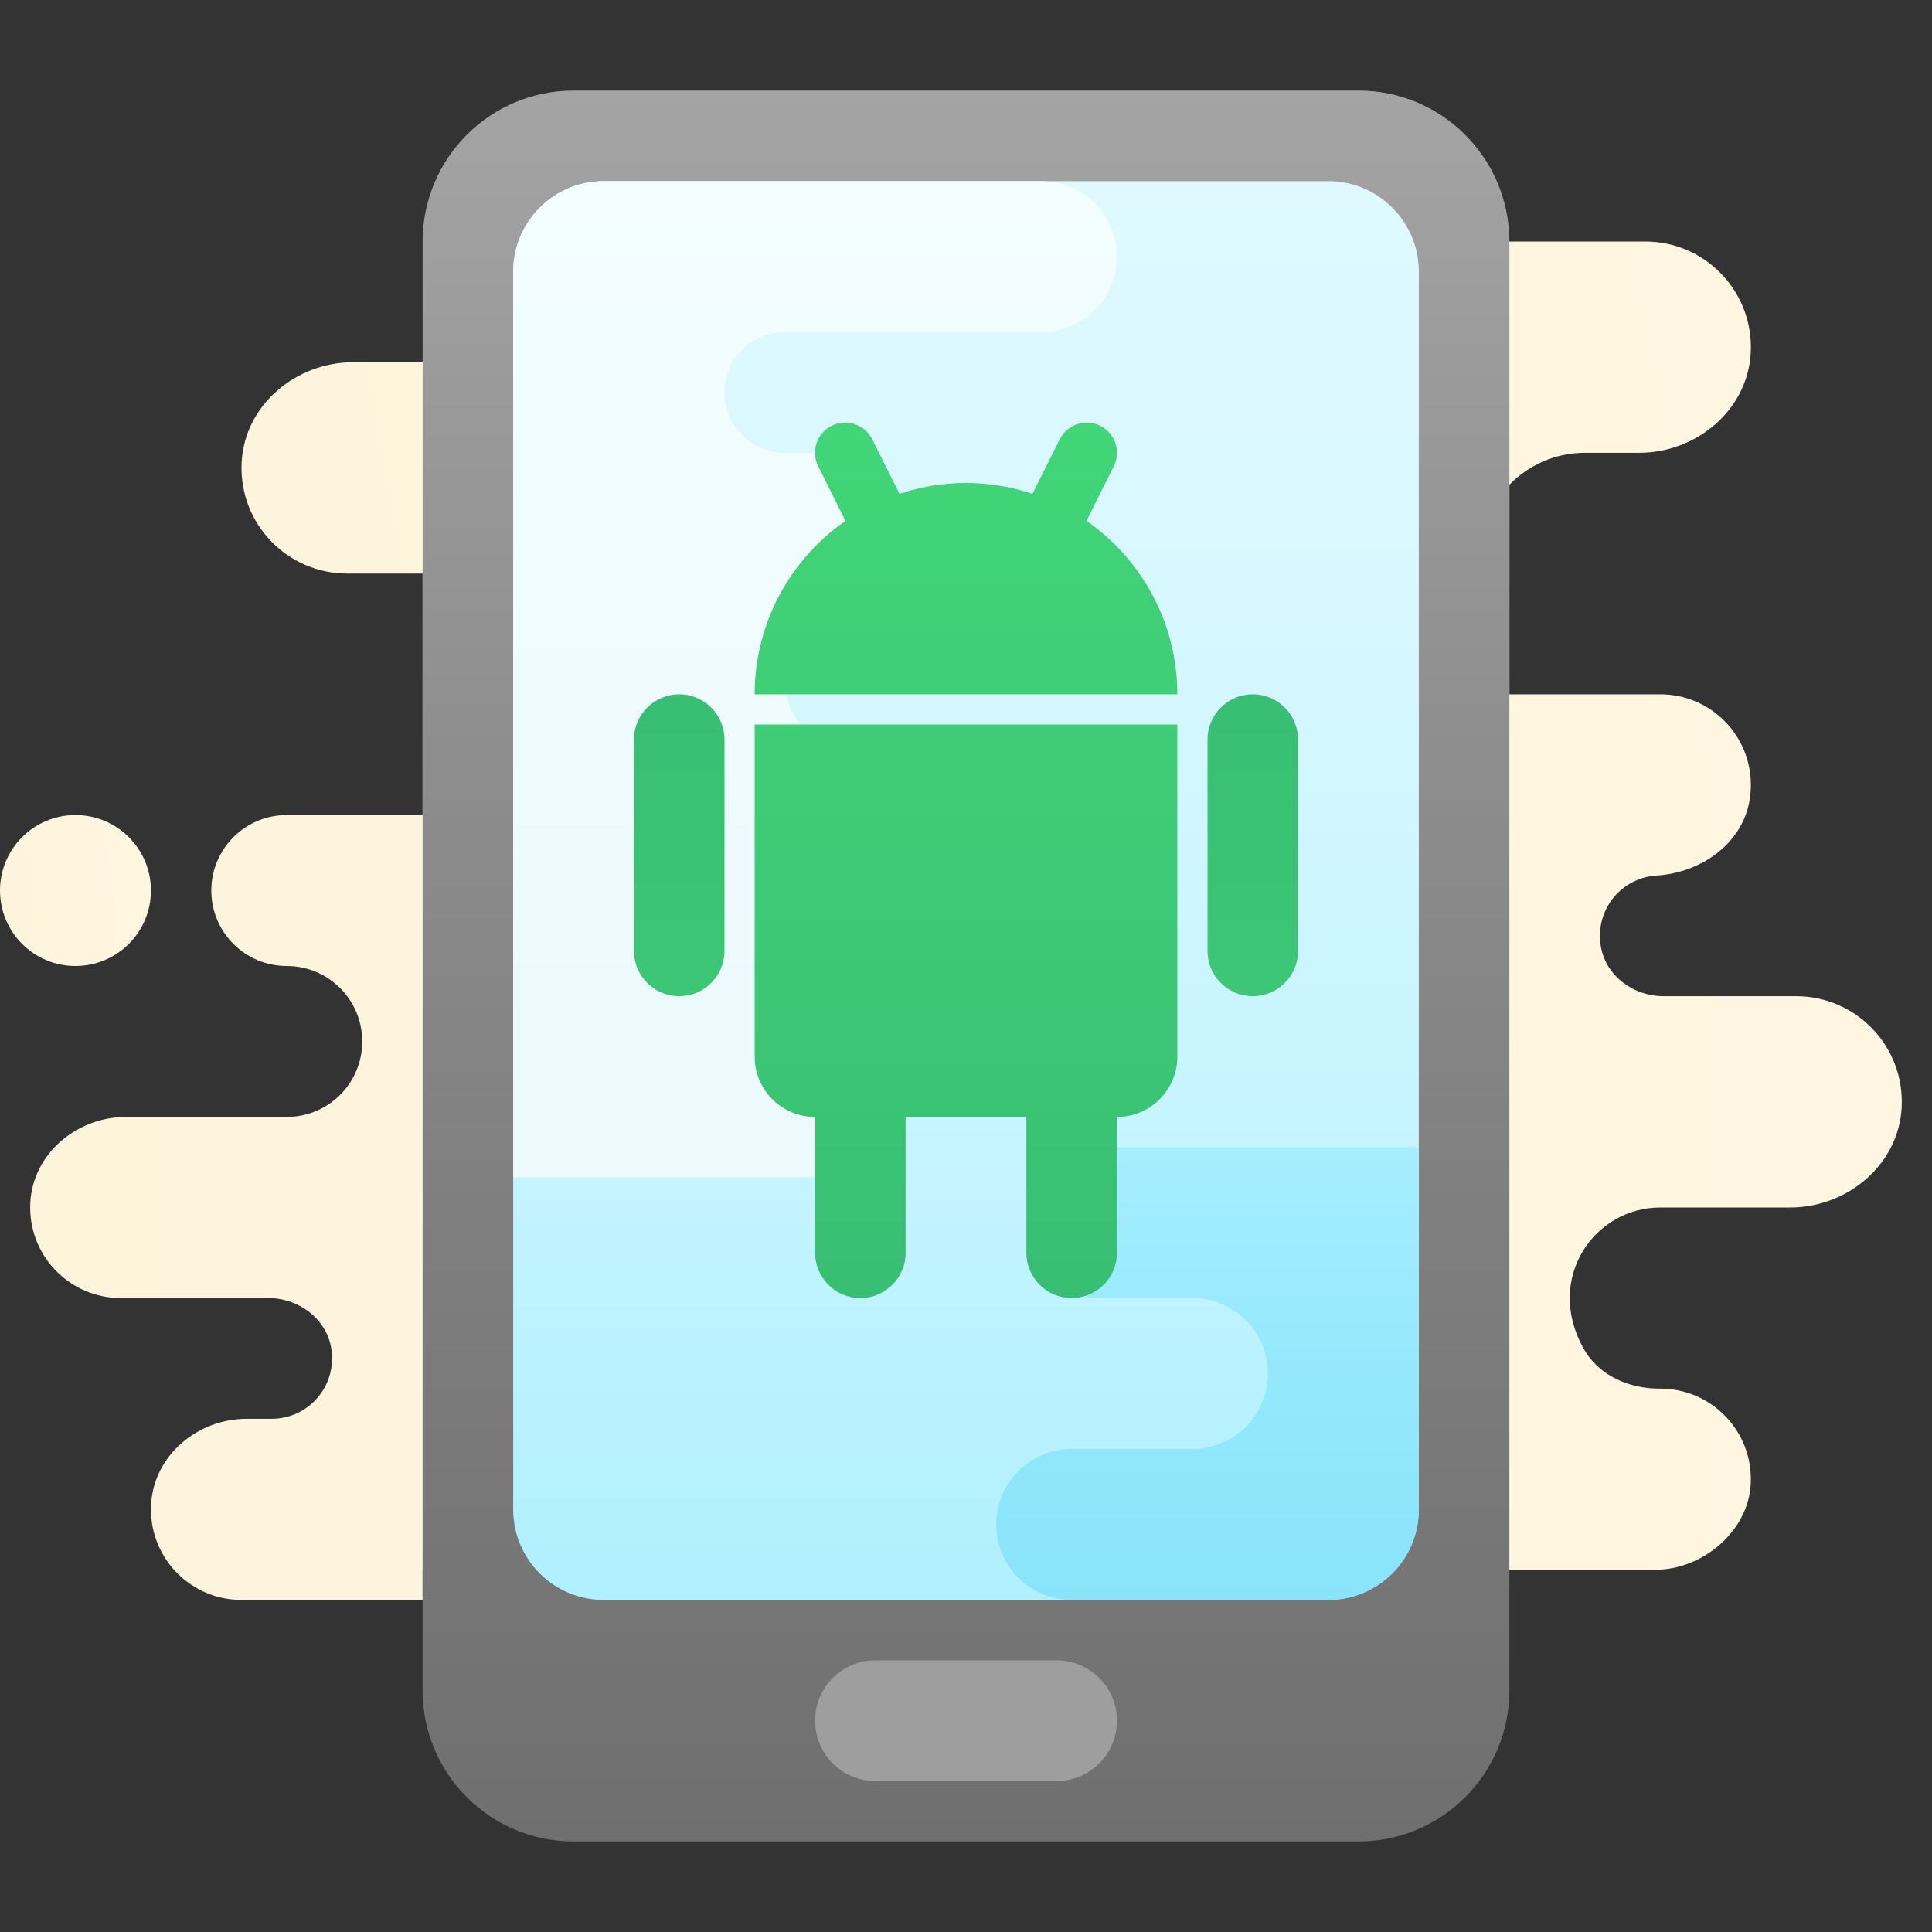 <svg xmlns="http://www.w3.org/2000/svg"  viewBox="0 0 64 64" width="50px" height="50px"><rect x="0" y="0" width="64" height="64" fill="#333333" stroke="none"/><radialGradient id="79Yla3NA23p8wKydwy1~ga" cx="-117.362" cy="8714.514" r="180.803" gradientTransform="translate(0 -8674)" gradientUnits="userSpaceOnUse"><stop offset="0" stop-color="#f4e9c3"/><stop offset=".219" stop-color="#f8eecd"/><stop offset=".644" stop-color="#fdf4dc"/><stop offset="1" stop-color="#fff6e1"/></radialGradient><path fill="url(#79Yla3NA23p8wKydwy1~ga)" d="M59.5,33h-4.401c-0.982,0-1.893-0.663-2.066-1.63C53.011,31.244,53,31.119,53,30.996	c0.002-1.06,0.829-1.927,1.873-1.992c1.515-0.095,2.906-1.098,3.101-2.604C57.991,26.264,58,26.13,58,25.997	C57.998,24.342,56.656,23,55,23h-5v-6.941c0.626-0.641,1.492-1.047,2.456-1.059c0.001,0,0.002,0,0.003,0c0.004,0,0.007,0,0.01,0	c0.001,0,0.003,0,0.004,0c0.003,0,0.007,0,0.01,0c0.001,0,0.002,0,0.004,0c0.005,0,0.009,0,0.013,0h1.802	c1.884,0,3.574-1.402,3.691-3.278c0.001-0.011,0.001-0.022,0.002-0.033C57.998,11.625,58,11.563,58,11.5C58,9.567,56.433,8,54.5,8	H47h-6l4,4H14h-2.302c-1.896,0-3.594,1.419-3.693,3.312c-0.001,0.024-0.002,0.047-0.003,0.071C7.937,17.369,9.528,19,11.5,19H14v8	H9.5C8.119,27,7,28.119,7,29.5S8.119,32,9.5,32l0,0c1.381,0,2.5,1.119,2.5,2.5S10.881,37,9.5,37H4.17	c-1.625,0-3.081,1.217-3.166,2.839C1.002,39.893,1,39.947,1,40c0,1.656,1.343,3,3,3h4.893c0.996,0,1.919,0.681,2.08,1.664	C10.991,44.777,11,44.888,11,44.997C11.001,46.103,10.106,47,9,47H8.17c-1.624,0-3.081,1.217-3.165,2.839	C5.002,49.893,5,49.947,5,50c0,1.656,1.343,3,3,3h6v-1h36h4.83c1.57,0,3.083-1.271,3.165-2.839C58.086,47.431,56.71,46,55,46h-0.013	c-0.006,0-0.011,0-0.017,0c-0.777,0-1.539-0.254-2.078-0.768c-0.17-0.162-0.318-0.35-0.438-0.564C51.166,42.35,52.809,40,55,40	h4.302c1.896,0,3.595-1.42,3.693-3.313C63.1,34.669,61.495,33,59.5,33z"/><radialGradient id="79Yla3NA23p8wKydwy1~gb" cx="-9.546" cy="8704.613" r="14.612" gradientTransform="translate(0 -8674)" gradientUnits="userSpaceOnUse"><stop offset="0" stop-color="#f4e9c3"/><stop offset=".219" stop-color="#f8eecd"/><stop offset=".644" stop-color="#fdf4dc"/><stop offset="1" stop-color="#fff6e1"/></radialGradient><path fill="url(#79Yla3NA23p8wKydwy1~gb)" d="M5,29.5C5,28.119,3.881,27,2.5,27S0,28.119,0,29.5S1.119,32,2.5,32S5,30.881,5,29.5z"/><linearGradient id="79Yla3NA23p8wKydwy1~gc" x1="32" x2="32" y1="8677" y2="8735" gradientTransform="translate(0 -8674)" gradientUnits="userSpaceOnUse"><stop offset="0" stop-color="#a4a4a4"/><stop offset=".619" stop-color="gray"/><stop offset="1" stop-color="#6f6f6f"/><stop offset="1" stop-color="#6f6f6f"/></linearGradient><path fill="url(#79Yla3NA23p8wKydwy1~gc)" d="M45,61H19c-2.761,0-5-2.239-5-5V8c0-2.761,2.239-5,5-5h26c2.761,0,5,2.239,5,5v48	C50,58.761,47.761,61,45,61z"/><linearGradient id="79Yla3NA23p8wKydwy1~gd" x1="32" x2="32" y1="8680" y2="8755.807" gradientTransform="translate(0 -8674)" gradientUnits="userSpaceOnUse"><stop offset="0" stop-color="#dff9ff"/><stop offset="0" stop-color="#dff9ff"/><stop offset=".173" stop-color="#d8f8ff"/><stop offset=".423" stop-color="#c5f4ff"/><stop offset=".72" stop-color="#a5eeff"/><stop offset="1" stop-color="#81e7ff"/></linearGradient><path fill="url(#79Yla3NA23p8wKydwy1~gd)" d="M44,53H20c-1.657,0-3-1.343-3-3V9c0-1.657,1.343-3,3-3h24c1.657,0,3,1.343,3,3v41	C47,51.657,45.657,53,44,53z"/><path fill="#9e9e9e" d="M29,55h6c1.105,0,2,0.895,2,2l0,0c0,1.105-0.895,2-2,2h-6c-1.105,0-2-0.895-2-2l0,0	C27,55.895,27.895,55,29,55z"/><linearGradient id="79Yla3NA23p8wKydwy1~ge" x1="40" x2="40" y1="13" y2="30.796" gradientTransform="matrix(1 0 0 -1 0 66)" gradientUnits="userSpaceOnUse"><stop offset="0" stop-color="#89e4fa"/><stop offset=".406" stop-color="#94e8fc"/><stop offset="1" stop-color="#acf0ff"/></linearGradient><path fill="url(#79Yla3NA23p8wKydwy1~ge)" d="M45,38h-5.5H36v5h3.5c1.381,0,2.5,1.119,2.5,2.5S40.881,48,39.5,48h-4	c-1.381,0-2.5,1.119-2.5,2.5s1.119,2.5,2.5,2.5H44c1.657,0,3-1.343,3-3v-2v-5v-5H45z"/><linearGradient id="79Yla3NA23p8wKydwy1~gf" x1="27" x2="27" y1="8713" y2="8680" gradientTransform="translate(0 -8674)" gradientUnits="userSpaceOnUse"><stop offset="0" stop-color="#ecf9fd"/><stop offset=".848" stop-color="#f2fdff"/><stop offset="1" stop-color="#f4feff"/></linearGradient><path fill="url(#79Yla3NA23p8wKydwy1~gf)" d="M28.5,20h1c1.381,0,2.5-1.119,2.5-2.5l0,0c-4,0-2.619-2.5-4-2.5h-2c-1.105,0-2-0.895-2-2l0,0	c0-1.105,0.895-2,2-2h8.5c1.381,0,2.5-1.119,2.5-2.5l0,0C37,7.119,35.881,6,34.5,6H20c-1.657,0-3,1.343-3,3v30h10.5	c1.381,0,2.5-1.119,2.5-2.5l0,0c0-1.381-1.119-2.5-2.5-2.5H27c-1.105,0-2-0.895-2-2l0,0c0-1.105,0.895-2,2-2h4.5	c1.381,0,2.5-1.119,2.5-2.5l0,0c0-1.381-1.119-2.5-2.5-2.5h-3c-1.381,0-2.5-1.119-2.5-2.5l0,0C26,21.119,27.119,20,28.5,20z"/><linearGradient id="79Yla3NA23p8wKydwy1~gg" x1="22.5" x2="22.5" y1="12.489" y2="59.907" gradientTransform="matrix(1 0 0 -1 0 66)" gradientUnits="userSpaceOnUse"><stop offset="0" stop-color="#42d778"/><stop offset=".996" stop-color="#34b171"/><stop offset="1" stop-color="#34b171"/></linearGradient><path fill="url(#79Yla3NA23p8wKydwy1~gg)" d="M22.5,33c-0.828,0-1.5-0.672-1.5-1.5v-7c0-0.828,0.672-1.5,1.5-1.5s1.5,0.672,1.5,1.5v7	C24,32.328,23.328,33,22.5,33z"/><linearGradient id="79Yla3NA23p8wKydwy1~gh" x1="41.5" x2="41.5" y1="12.489" y2="59.907" gradientTransform="matrix(1 0 0 -1 0 66)" gradientUnits="userSpaceOnUse"><stop offset="0" stop-color="#42d778"/><stop offset=".996" stop-color="#34b171"/><stop offset="1" stop-color="#34b171"/></linearGradient><path fill="url(#79Yla3NA23p8wKydwy1~gh)" d="M41.5,33c-0.828,0-1.5-0.672-1.5-1.5v-7c0-0.828,0.672-1.5,1.5-1.5s1.5,0.672,1.5,1.5v7	C43,32.328,42.328,33,41.5,33z"/><linearGradient id="79Yla3NA23p8wKydwy1~gi" x1="32" x2="32" y1="12.489" y2="59.907" gradientUnits="userSpaceOnUse"><stop offset="0" stop-color="#42d778"/><stop offset=".996" stop-color="#34b171"/><stop offset="1" stop-color="#34b171"/></linearGradient><path fill="url(#79Yla3NA23p8wKydwy1~gi)" d="M25,24v11c0,1.105,0.895,2,2,2v4.5c0,0.828,0.672,1.5,1.5,1.5s1.5-0.672,1.5-1.5V37h4v4.5	c0,0.828,0.672,1.5,1.5,1.5s1.5-0.672,1.5-1.5V37c1.105,0,2-0.895,2-2V24H25z"/><linearGradient id="79Yla3NA23p8wKydwy1~gj" x1="32" x2="32" y1="12.489" y2="59.907" gradientUnits="userSpaceOnUse"><stop offset="0" stop-color="#42d778"/><stop offset=".996" stop-color="#34b171"/><stop offset="1" stop-color="#34b171"/></linearGradient><path fill="url(#79Yla3NA23p8wKydwy1~gj)" d="M25,23h14c0-2.381-1.191-4.481-3.008-5.746l0.903-1.806c0.247-0.494,0.047-1.095-0.447-1.342	c-0.494-0.245-1.095-0.047-1.342,0.447l-0.903,1.806C33.51,16.129,32.77,16,32,16c-0.77,0-1.509,0.129-2.203,0.359l-0.904-1.807	c-0.248-0.494-0.848-0.692-1.342-0.447c-0.494,0.247-0.694,0.848-0.447,1.342l0.903,1.807C26.192,18.518,25,20.619,25,23z"/></svg>
